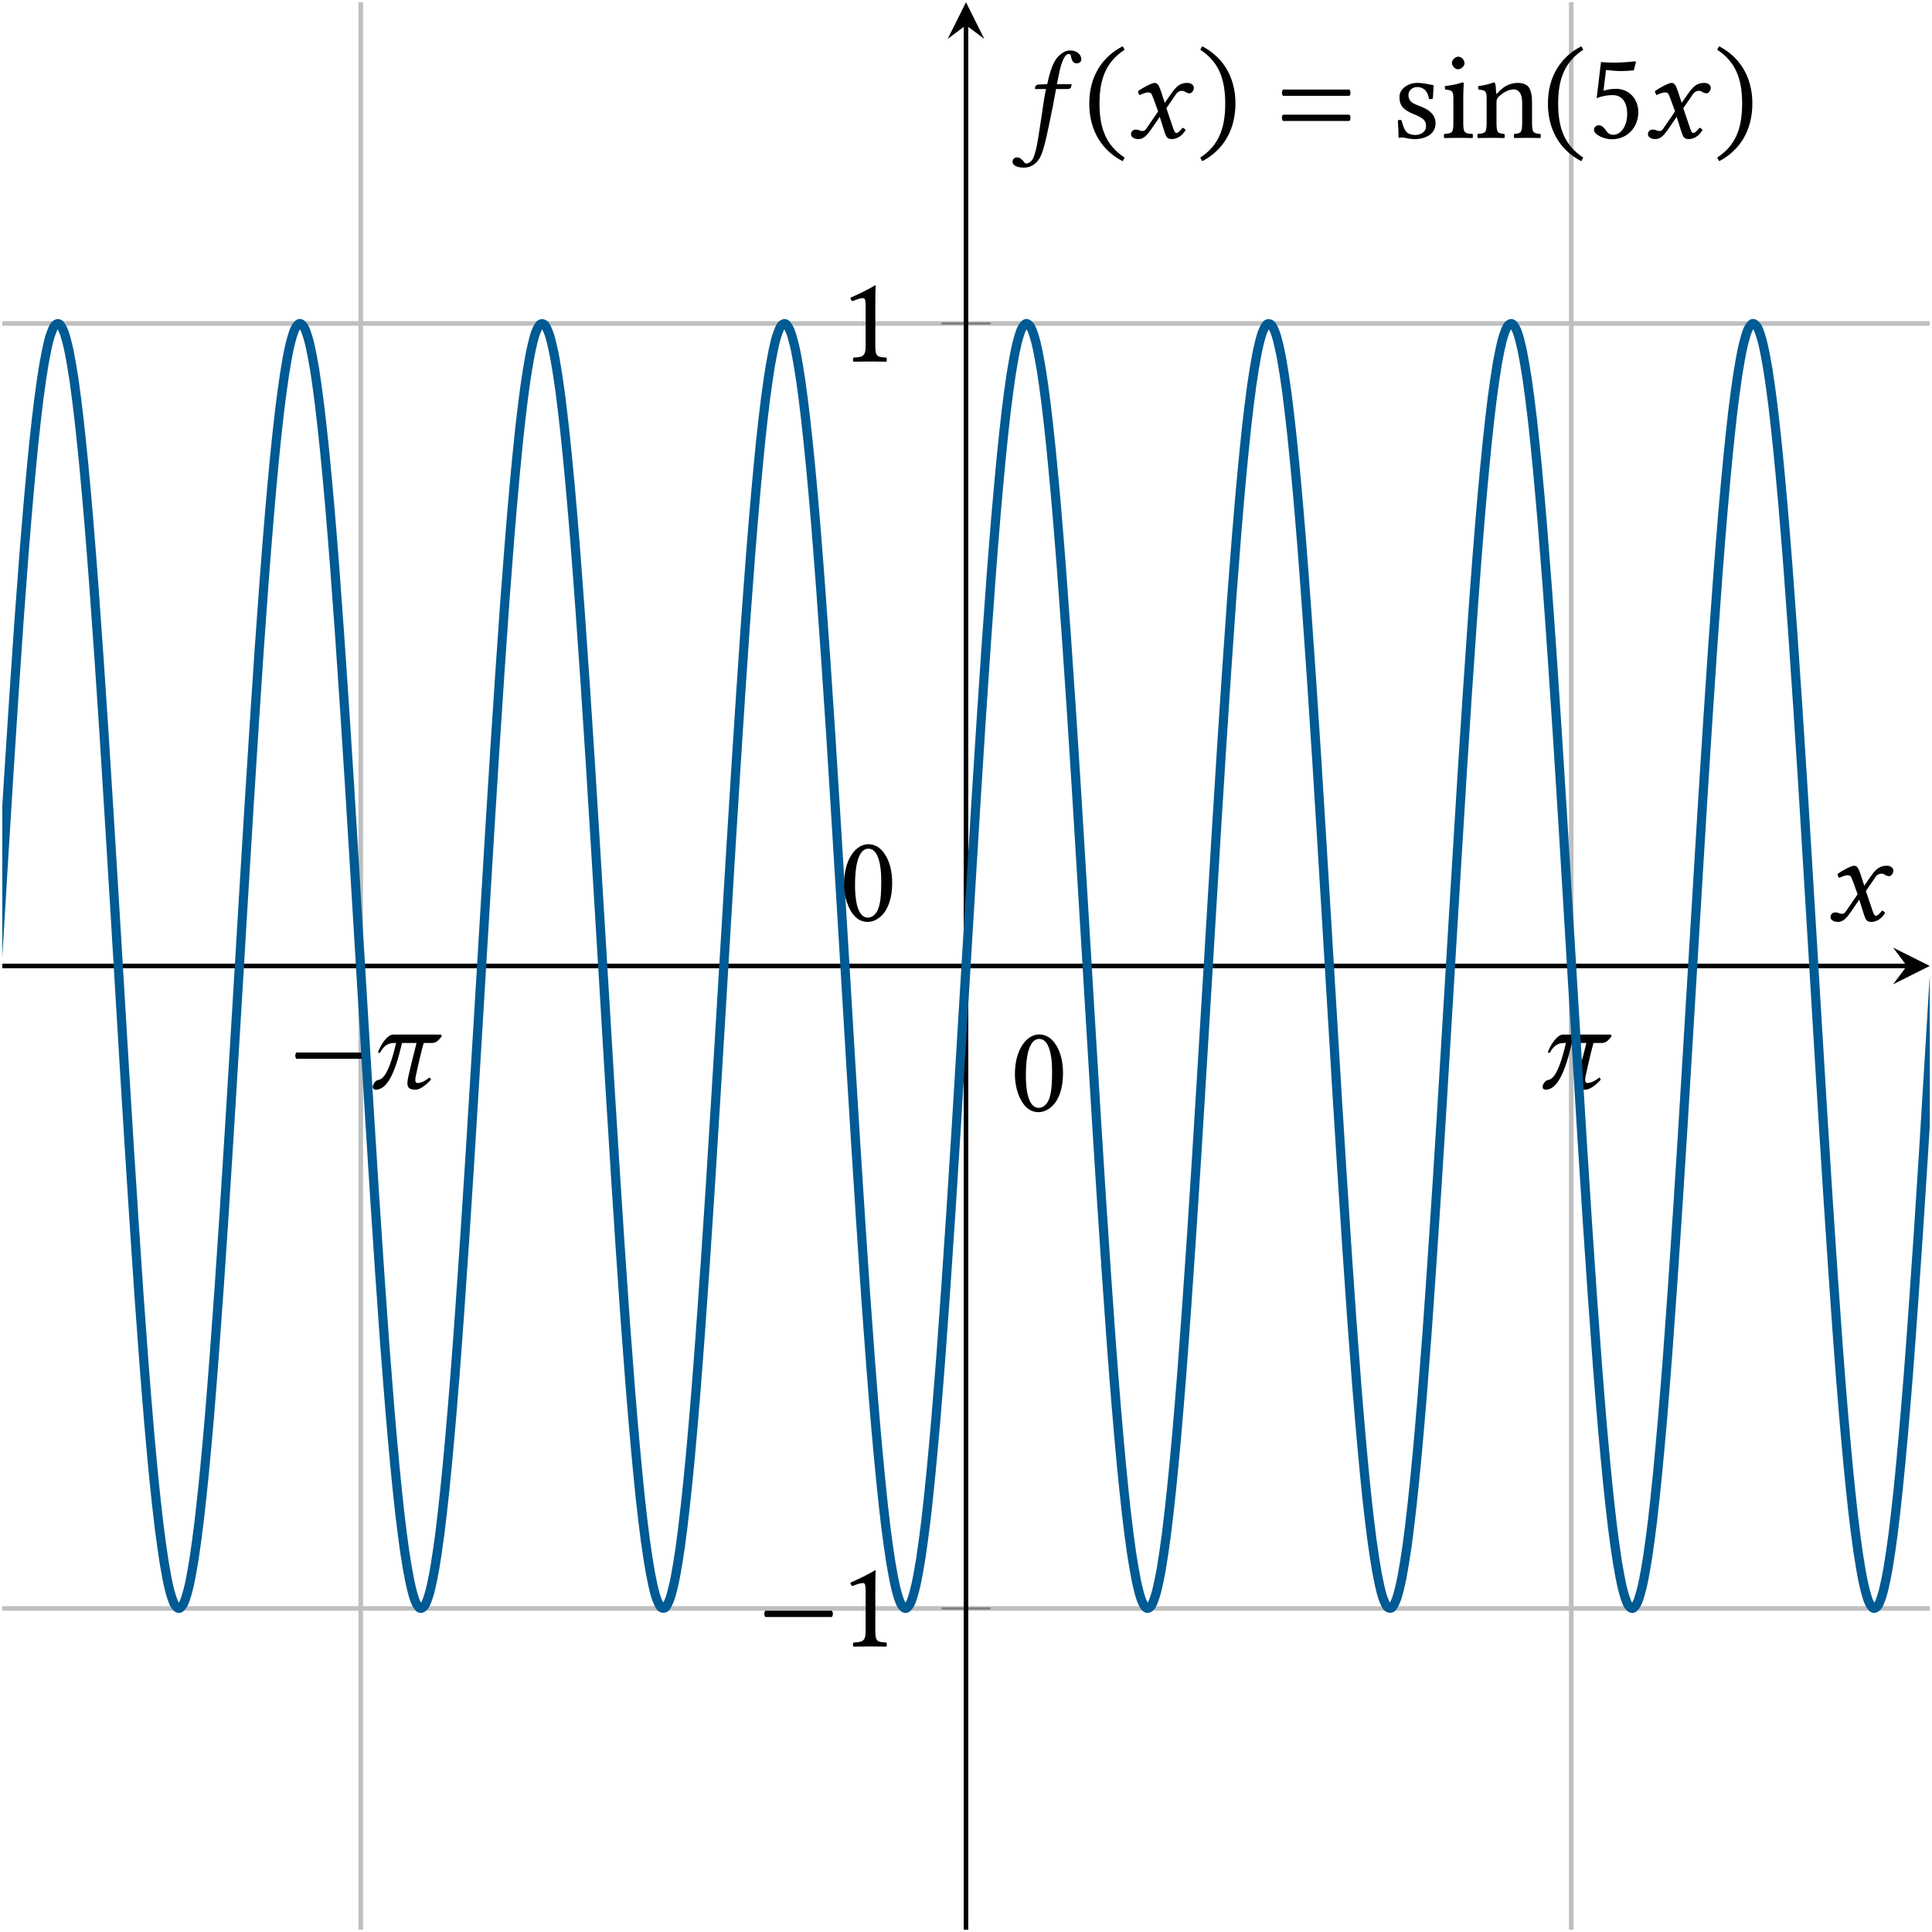 <?xml version="1.0" encoding="UTF-8"?>
<svg xmlns="http://www.w3.org/2000/svg" xmlns:xlink="http://www.w3.org/1999/xlink" width="168.165pt" height="168.162pt" viewBox="0 0 168.165 168.162" version="1.1">
<defs>
<g>
<symbol overflow="visible" id="glyph0-0">
<path style="stroke:none;" d="M 0 0 L 5.453 0 L 5.453 -7.609 L 0 -7.609 Z M 0.875 -0.547 L 2.719 -3.312 L 4.578 -0.547 Z M 0.547 -6.578 L 2.406 -3.812 L 0.547 -1.031 Z M 3.047 -3.812 L 4.906 -6.578 L 4.906 -1.031 Z M 2.719 -4.297 L 0.875 -7.062 L 4.578 -7.062 Z M 2.719 -4.297 "/>
</symbol>
<symbol overflow="visible" id="glyph0-1">
<path style="stroke:none;" d="M 0.641 -3.109 C 0.516 -2.984 0.516 -2.688 0.641 -2.562 L 6.422 -2.562 C 6.547 -2.688 6.547 -2.984 6.422 -3.109 Z M 0.641 -3.109 "/>
</symbol>
<symbol overflow="visible" id="glyph0-2">
<path style="stroke:none;" d="M 6.141 -4.672 L 2 -4.672 C 1.484 -4.672 0.891 -3.766 0.672 -3.109 L 0.844 -3.078 C 1.172 -3.703 1.562 -3.938 2.062 -3.938 L 2.25 -3.938 C 1.562 -0.969 1 -0.781 0.688 -0.719 C 0.422 -0.672 0.266 -0.344 0.234 -0.234 C 0.234 -0.203 0.219 -0.156 0.219 -0.125 C 0.219 0.078 0.375 0.125 0.484 0.125 C 1.469 0.125 2.156 -1.297 2.766 -3.938 L 4.031 -3.938 C 3.703 -2.688 3.453 -1.641 3.312 -1 C 3.266 -0.781 3.234 -0.594 3.234 -0.438 C 3.234 -0.031 3.438 0.125 3.938 0.125 C 4.406 0.125 5 -0.422 5.297 -0.766 L 5.156 -0.938 C 4.688 -0.531 4.266 -0.453 4.141 -0.453 C 3.984 -0.453 3.922 -0.547 3.922 -0.734 C 3.922 -0.844 3.938 -1 3.984 -1.156 C 4.312 -2.656 4.531 -3.547 4.656 -3.938 L 5.359 -3.938 C 5.734 -3.938 5.969 -4.172 6.234 -4.547 Z M 6.141 -4.672 "/>
</symbol>
<symbol overflow="visible" id="glyph0-3">
<path style="stroke:none;" d="M 3.141 -1.328 L 3.141 -5.109 C 3.141 -5.766 3.156 -6.438 3.172 -6.578 C 3.172 -6.625 3.156 -6.625 3.109 -6.625 C 2.516 -6.266 1.938 -5.984 0.969 -5.547 C 1 -5.422 1.031 -5.312 1.141 -5.25 C 1.641 -5.453 1.875 -5.516 2.078 -5.516 C 2.266 -5.516 2.297 -5.25 2.297 -4.891 L 2.297 -1.328 C 2.297 -0.422 2 -0.375 1.25 -0.344 C 1.172 -0.266 1.172 -0.047 1.25 0.016 C 1.781 0.016 2.172 0 2.766 0 C 3.281 0 3.547 0.016 4.094 0.016 C 4.156 -0.047 4.156 -0.266 4.094 -0.344 C 3.328 -0.375 3.141 -0.422 3.141 -1.328 Z M 3.141 -1.328 "/>
</symbol>
<symbol overflow="visible" id="glyph0-4">
<path style="stroke:none;" d="M 2.188 -3.375 L 2.578 -2.297 L 1.547 -0.797 C 1.438 -0.625 1.312 -0.594 1.25 -0.594 C 1.156 -0.594 1.031 -0.609 0.953 -0.656 C 0.844 -0.703 0.734 -0.719 0.625 -0.719 C 0.391 -0.719 0.219 -0.547 0.219 -0.312 C 0.219 -0.016 0.594 0.109 0.844 0.109 C 1.219 0.109 1.484 -0.047 1.969 -0.734 L 2.719 -1.828 L 3.141 -0.5 C 3.281 -0.062 3.391 0.109 3.766 0.109 C 4.141 0.109 4.625 -0.094 4.969 -0.672 C 4.922 -0.766 4.828 -0.844 4.703 -0.875 C 4.422 -0.516 4.281 -0.422 4.156 -0.422 C 4.062 -0.422 3.984 -0.562 3.891 -0.828 L 3.297 -2.578 L 4.141 -3.812 C 4.312 -4.062 4.562 -4.094 4.641 -4.094 C 4.734 -4.094 4.875 -4.062 4.969 -3.984 C 5.047 -3.922 5.219 -3.875 5.328 -3.875 C 5.484 -3.875 5.688 -4.094 5.688 -4.359 C 5.688 -4.625 5.391 -4.781 5.141 -4.781 C 4.594 -4.781 4.234 -4.609 3.703 -3.828 L 3.156 -3.047 L 2.844 -4 C 2.656 -4.562 2.547 -4.781 2.266 -4.781 C 2.016 -4.781 1.203 -4.344 0.828 -4.062 C 0.844 -3.938 0.891 -3.812 0.969 -3.719 C 1.094 -3.781 1.469 -3.953 1.688 -3.953 C 1.828 -3.953 1.938 -3.922 2 -3.828 C 2.047 -3.734 2.109 -3.562 2.188 -3.375 Z M 2.188 -3.375 "/>
</symbol>
<symbol overflow="visible" id="glyph0-5">
<path style="stroke:none;" d="M 1.938 1.906 C 1.812 2.094 1.594 2.234 1.422 2.234 C 1.281 2.234 1.234 2.156 1.172 2.047 C 1.062 1.906 0.859 1.703 0.625 1.703 C 0.312 1.703 0.219 1.906 0.219 2.094 C 0.219 2.328 0.484 2.594 1.219 2.594 C 1.672 2.594 2.156 2.375 2.484 1.906 C 2.797 1.484 3.031 0.656 3.453 -1.422 C 3.625 -2.266 3.812 -3.156 3.969 -4.062 L 4 -4.25 L 5.016 -4.25 C 5.109 -4.25 5.281 -4.297 5.297 -4.391 C 5.297 -4.391 5.359 -4.609 5.359 -4.625 C 5.359 -4.656 5.328 -4.672 5.281 -4.672 L 4.078 -4.672 L 4.203 -5.297 C 4.359 -6.125 4.516 -6.609 4.672 -6.906 C 4.828 -7.203 4.969 -7.297 5.109 -7.297 C 5.266 -7.297 5.297 -7.203 5.328 -6.984 C 5.375 -6.766 5.469 -6.484 5.812 -6.484 C 6.125 -6.484 6.203 -6.734 6.203 -6.828 C 6.203 -7.234 5.844 -7.609 5.188 -7.609 C 4.969 -7.609 4.672 -7.5 4.453 -7.312 C 4.094 -7.031 3.641 -6.625 3.234 -4.672 L 2.516 -4.641 C 2.312 -4.641 2.219 -4.547 2.203 -4.453 C 2.188 -4.422 2.156 -4.297 2.156 -4.281 C 2.156 -4.25 2.188 -4.25 2.219 -4.25 L 3.125 -4.25 C 2.875 -3.016 2.828 -2.359 2.688 -1.531 C 2.516 -0.5 2.328 1.281 1.938 1.906 Z M 1.938 1.906 "/>
</symbol>
<symbol overflow="visible" id="glyph0-6">
<path style="stroke:none;" d="M 0.469 -2.984 C 0.469 -0.594 1.609 1.125 3.375 2.031 L 3.547 1.719 C 1.953 0.672 1.359 -0.797 1.359 -2.984 C 1.359 -5.156 1.953 -6.625 3.547 -7.672 L 3.375 -7.969 C 1.609 -7.062 0.469 -5.359 0.469 -2.984 Z M 0.469 -2.984 "/>
</symbol>
<symbol overflow="visible" id="glyph0-7">
<path style="stroke:none;" d="M 3.406 -2.984 C 3.406 -5.359 2.266 -7.062 0.516 -7.969 L 0.344 -7.672 C 1.938 -6.625 2.516 -5.156 2.516 -2.984 C 2.516 -0.797 1.938 0.672 0.344 1.719 L 0.516 2.031 C 2.266 1.125 3.406 -0.594 3.406 -2.984 Z M 3.406 -2.984 "/>
</symbol>
<symbol overflow="visible" id="glyph0-8">
<path style="stroke:none;" d="M 0.641 -2.016 C 0.516 -1.891 0.516 -1.609 0.641 -1.469 L 6.422 -1.469 C 6.547 -1.609 6.547 -1.891 6.422 -2.016 Z M 0.641 -4.203 C 0.516 -4.062 0.516 -3.781 0.641 -3.656 L 6.422 -3.656 C 6.547 -3.781 6.547 -4.062 6.422 -4.203 Z M 0.641 -4.203 "/>
</symbol>
<symbol overflow="visible" id="glyph0-9">
<path style="stroke:none;" d="M 3.484 -2.062 C 3.484 -1.031 2.938 -0.266 2.281 -0.266 C 1.859 -0.266 1.719 -0.531 1.562 -0.75 C 1.422 -0.938 1.234 -1.094 1 -1.094 C 0.797 -1.094 0.594 -0.922 0.594 -0.703 C 0.594 -0.25 1.516 0.125 2.141 0.125 C 3.484 0.125 4.453 -0.891 4.453 -2.25 C 4.453 -3.312 3.719 -4.266 2.5 -4.266 C 2.031 -4.266 1.625 -4.172 1.422 -4.094 L 1.641 -5.906 C 2.047 -5.875 2.406 -5.812 2.922 -5.812 C 3.25 -5.812 3.625 -5.828 4.062 -5.875 L 4.25 -6.625 L 4.172 -6.656 C 3.547 -6.594 2.953 -6.547 2.375 -6.547 C 1.969 -6.547 1.578 -6.562 1.203 -6.594 L 0.828 -3.453 C 1.406 -3.672 1.828 -3.719 2.219 -3.719 C 2.922 -3.719 3.484 -3.25 3.484 -2.062 Z M 3.484 -2.062 "/>
</symbol>
<symbol overflow="visible" id="glyph1-0">
<path style="stroke:none;" d="M 0 0 L 5.453 0 L 5.453 -7.609 L 0 -7.609 Z M 0.875 -0.547 L 2.719 -3.312 L 4.578 -0.547 Z M 0.547 -6.578 L 2.406 -3.812 L 0.547 -1.031 Z M 3.047 -3.812 L 4.906 -6.578 L 4.906 -1.031 Z M 2.719 -4.297 L 0.875 -7.062 L 4.578 -7.062 Z M 2.719 -4.297 "/>
</symbol>
<symbol overflow="visible" id="glyph1-1">
<path style="stroke:none;" d="M 2.484 0.109 C 3.328 0.109 4.609 -0.734 4.609 -3.297 C 4.609 -4.391 4.344 -5.312 3.859 -5.938 C 3.578 -6.328 3.125 -6.656 2.531 -6.656 C 1.453 -6.656 0.422 -5.359 0.422 -3.203 C 0.422 -2.047 0.781 -0.953 1.391 -0.344 C 1.688 -0.047 2.062 0.109 2.484 0.109 Z M 2.531 -6.266 C 2.719 -6.266 2.891 -6.203 3.016 -6.078 C 3.359 -5.797 3.656 -4.969 3.656 -3.516 C 3.656 -2.516 3.625 -1.828 3.469 -1.266 C 3.234 -0.375 2.688 -0.266 2.5 -0.266 C 1.484 -0.266 1.375 -2.141 1.375 -3.094 C 1.375 -5.766 2.047 -6.266 2.531 -6.266 Z M 2.531 -6.266 "/>
</symbol>
<symbol overflow="visible" id="glyph2-0">
<path style="stroke:none;" d="M 0 0 L 5.453 0 L 5.453 -7.609 L 0 -7.609 Z M 0.875 -0.547 L 2.719 -3.312 L 4.578 -0.547 Z M 0.547 -6.578 L 2.406 -3.812 L 0.547 -1.031 Z M 3.047 -3.812 L 4.906 -6.578 L 4.906 -1.031 Z M 2.719 -4.297 L 0.875 -7.062 L 4.578 -7.062 Z M 2.719 -4.297 "/>
</symbol>
<symbol overflow="visible" id="glyph2-1">
<path style="stroke:none;" d="M 0.531 -1.5 C 0.562 -0.969 0.594 -0.453 0.594 0 C 0.703 -0.016 0.812 -0.031 0.875 -0.031 C 0.953 -0.031 1.016 -0.031 1.094 -0.016 C 1.391 0.062 1.672 0.109 2.078 0.109 C 2.688 0.109 3.812 -0.188 3.812 -1.266 C 3.812 -2 3.281 -2.438 2.547 -2.719 C 1.891 -2.969 1.453 -3.125 1.453 -3.734 C 1.453 -4.172 1.844 -4.422 2.219 -4.422 C 2.453 -4.422 3.094 -4.344 3.234 -3.406 C 3.297 -3.344 3.516 -3.359 3.578 -3.422 C 3.609 -3.812 3.625 -4.219 3.641 -4.578 C 3.297 -4.641 2.781 -4.781 2.219 -4.781 C 1.406 -4.781 0.672 -4.266 0.672 -3.562 C 0.672 -2.766 1.031 -2.438 1.875 -2.078 C 2.781 -1.719 2.984 -1.484 2.984 -1.016 C 2.984 -0.484 2.469 -0.25 2.062 -0.25 C 1.641 -0.25 1.391 -0.391 1.281 -0.516 C 1.047 -0.766 0.922 -1.25 0.859 -1.516 C 0.797 -1.578 0.594 -1.578 0.531 -1.5 Z M 0.531 -1.5 "/>
</symbol>
<symbol overflow="visible" id="glyph2-2">
<path style="stroke:none;" d="M 1.969 -1.328 L 1.969 -3.5 C 1.969 -4.047 2.016 -4.75 2.016 -4.75 C 2.016 -4.781 1.969 -4.828 1.875 -4.828 C 1.578 -4.703 1.141 -4.609 0.375 -4.5 C 0.359 -4.438 0.375 -4.266 0.406 -4.203 C 1 -4.141 1.109 -4.078 1.109 -3.453 L 1.109 -1.328 C 1.109 -0.422 1 -0.391 0.328 -0.344 C 0.266 -0.266 0.266 -0.047 0.328 0.016 C 0.688 0.016 1.109 0 1.547 0 C 1.984 0 2.406 0.016 2.766 0.016 C 2.828 -0.047 2.828 -0.266 2.766 -0.344 C 2.094 -0.375 1.969 -0.422 1.969 -1.328 Z M 0.984 -6.531 C 0.984 -6.25 1.25 -5.969 1.5 -5.969 C 1.812 -5.969 2.078 -6.266 2.078 -6.484 C 2.078 -6.75 1.844 -7.062 1.547 -7.062 C 1.281 -7.062 0.984 -6.797 0.984 -6.531 Z M 0.984 -6.531 "/>
</symbol>
<symbol overflow="visible" id="glyph2-3">
<path style="stroke:none;" d="M 2 -3.906 C 1.938 -3.828 1.875 -3.812 1.875 -3.906 C 1.859 -4.203 1.844 -4.625 1.781 -4.734 C 1.766 -4.781 1.75 -4.828 1.656 -4.828 C 1.359 -4.703 1.062 -4.609 0.312 -4.5 C 0.297 -4.438 0.312 -4.266 0.344 -4.203 C 0.922 -4.141 1.047 -4.094 1.047 -3.453 L 1.047 -1.328 C 1.047 -0.438 0.938 -0.391 0.281 -0.344 C 0.219 -0.266 0.219 -0.047 0.281 0.016 C 0.609 0.016 1.047 0 1.484 0 C 1.922 0 2.25 0.016 2.578 0.016 C 2.641 -0.047 2.641 -0.266 2.578 -0.344 C 2.016 -0.391 1.906 -0.438 1.906 -1.328 L 1.906 -3.125 C 1.906 -3.344 2 -3.484 2.094 -3.578 C 2.516 -3.984 3 -4.219 3.422 -4.219 C 3.641 -4.219 3.875 -4.078 4 -3.828 C 4.109 -3.609 4.141 -3.312 4.141 -2.984 L 4.141 -1.328 C 4.141 -0.438 4.031 -0.391 3.453 -0.344 C 3.406 -0.266 3.406 -0.047 3.453 0.016 C 3.781 0.016 4.141 0 4.562 0 C 5 0 5.406 0.016 5.719 0.016 C 5.781 -0.047 5.781 -0.266 5.719 -0.344 C 5.109 -0.391 5 -0.438 5 -1.328 L 5 -2.953 C 5 -3.562 4.953 -4.078 4.703 -4.422 C 4.516 -4.656 4.172 -4.781 3.797 -4.781 C 3.266 -4.781 2.656 -4.641 2 -3.906 Z M 2 -3.906 "/>
</symbol>
</g>
<clipPath id="clip1">
  <path d="M 31 0 L 137 0 L 137 168.16 L 31 168.16 Z M 31 0 "/>
</clipPath>
<clipPath id="clip2">
  <path d="M 0 27 L 168.164 27 L 168.164 141 L 0 141 Z M 0 27 "/>
</clipPath>
<clipPath id="clip3">
  <path d="M 83 1 L 85 1 L 85 168.16 L 83 168.16 Z M 83 1 "/>
</clipPath>
<clipPath id="clip4">
  <path d="M 0.199 16 L 167.969 16 L 167.969 152 L 0.199 152 Z M 0.199 16 "/>
</clipPath>
</defs>
<g id="surface1">
<g clip-path="url(#clip1)" clip-rule="nonzero">
<path style="fill:none;stroke-width:0.399;stroke-linecap:butt;stroke-linejoin:miter;stroke:rgb(75%,75%,75%);stroke-opacity:1;stroke-miterlimit:10;" d="M 31.203 -0.002 L 31.203 167.768 M 136.563 -0.002 L 136.563 167.768 " transform="matrix(1,0,0,-1,0.199,167.963)"/>
</g>
<g clip-path="url(#clip2)" clip-rule="nonzero">
<path style="fill:none;stroke-width:0.399;stroke-linecap:butt;stroke-linejoin:miter;stroke:rgb(75%,75%,75%);stroke-opacity:1;stroke-miterlimit:10;" d="M 0 27.959 L 167.77 27.959 M 0 139.807 L 167.77 139.807 " transform="matrix(1,0,0,-1,0.199,167.963)"/>
</g>
<path style="fill:none;stroke-width:0.199;stroke-linecap:butt;stroke-linejoin:miter;stroke:rgb(50%,50%,50%);stroke-opacity:1;stroke-miterlimit:10;" d="M 31.203 81.756 L 31.203 86.01 M 136.563 81.756 L 136.563 86.01 " transform="matrix(1,0,0,-1,0.199,167.963)"/>
<path style="fill:none;stroke-width:0.199;stroke-linecap:butt;stroke-linejoin:miter;stroke:rgb(50%,50%,50%);stroke-opacity:1;stroke-miterlimit:10;" d="M 81.758 27.959 L 86.012 27.959 M 81.758 139.807 L 86.012 139.807 " transform="matrix(1,0,0,-1,0.199,167.963)"/>
<path style="fill:none;stroke-width:0.399;stroke-linecap:butt;stroke-linejoin:miter;stroke:rgb(0%,0%,0%);stroke-opacity:1;stroke-miterlimit:10;" d="M 0 83.885 L 165.778 83.885 " transform="matrix(1,0,0,-1,0.199,167.963)"/>
<path style=" stroke:none;fill-rule:nonzero;fill:rgb(0%,0%,0%);fill-opacity:1;" d="M 167.969 84.078 L 164.781 82.484 L 165.977 84.078 L 164.781 85.676 "/>
<g clip-path="url(#clip3)" clip-rule="nonzero">
<path style="fill:none;stroke-width:0.399;stroke-linecap:butt;stroke-linejoin:miter;stroke:rgb(0%,0%,0%);stroke-opacity:1;stroke-miterlimit:10;" d="M 83.883 -0.002 L 83.883 165.772 " transform="matrix(1,0,0,-1,0.199,167.963)"/>
</g>
<path style=" stroke:none;fill-rule:nonzero;fill:rgb(0%,0%,0%);fill-opacity:1;" d="M 84.082 0.195 L 82.488 3.387 L 84.082 2.191 L 85.676 3.387 "/>
<g style="fill:rgb(0%,0%,0%);fill-opacity:1;">
  <use xlink:href="#glyph0-1" x="25.158" y="94.722"/>
  <use xlink:href="#glyph0-2" x="32.227" y="94.722"/>
</g>
<g style="fill:rgb(0%,0%,0%);fill-opacity:1;">
  <use xlink:href="#glyph0-2" x="134.051" y="94.722"/>
</g>
<g style="fill:rgb(0%,0%,0%);fill-opacity:1;">
  <use xlink:href="#glyph0-1" x="65.98" y="143.308"/>
  <use xlink:href="#glyph0-3" x="73.049" y="143.308"/>
</g>
<g style="fill:rgb(0%,0%,0%);fill-opacity:1;">
  <use xlink:href="#glyph0-3" x="73.049" y="31.465"/>
</g>
<g clip-path="url(#clip4)" clip-rule="nonzero">
<path style="fill:none;stroke-width:0.797;stroke-linecap:butt;stroke-linejoin:miter;stroke:rgb(0%,35.294%,58.037%);stroke-opacity:1;stroke-miterlimit:10;" d="M -25.168 34.455 C -25.168 34.455 -24.851 37.1 -24.73 38.264 C -24.609 39.428 -24.414 41.475 -24.293 42.842 C -24.172 44.209 -23.98 46.565 -23.859 48.111 C -23.738 49.658 -23.543 52.283 -23.422 53.986 C -23.301 55.686 -23.105 58.537 -22.984 60.365 C -22.863 62.19 -22.672 65.221 -22.551 67.139 C -22.429 69.061 -22.234 72.217 -22.113 74.197 C -21.992 76.178 -21.797 79.408 -21.676 81.42 C -21.554 83.428 -21.359 86.678 -21.242 88.682 C -21.121 90.686 -20.926 93.9 -20.804 95.865 C -20.683 97.83 -20.488 100.951 -20.367 102.846 C -20.246 104.736 -20.051 107.717 -19.933 109.506 C -19.812 111.291 -19.617 114.08 -19.496 115.733 C -19.375 117.385 -19.179 119.932 -19.058 121.424 C -18.937 122.912 -18.742 125.174 -18.621 126.479 C -18.504 127.783 -18.308 129.721 -18.187 130.815 C -18.066 131.908 -17.871 133.498 -17.75 134.361 C -17.629 135.229 -17.433 136.432 -17.312 137.057 C -17.191 137.678 -17 138.483 -16.879 138.854 C -16.758 139.221 -16.562 139.611 -16.441 139.721 C -16.32 139.83 -16.125 139.799 -16.004 139.647 C -15.883 139.498 -15.691 139.041 -15.57 138.631 C -15.449 138.225 -15.254 137.354 -15.133 136.693 C -15.011 136.033 -14.816 134.768 -14.695 133.865 C -14.574 132.963 -14.383 131.318 -14.261 130.19 C -14.14 129.065 -13.945 127.068 -13.824 125.736 C -13.703 124.4 -13.508 122.092 -13.386 120.576 C -13.265 119.057 -13.074 116.471 -12.953 114.795 C -12.832 113.119 -12.636 110.299 -12.515 108.49 C -12.394 106.686 -12.199 103.682 -12.078 101.775 C -11.957 99.869 -11.765 96.729 -11.644 94.756 C -11.523 92.783 -11.328 89.561 -11.207 87.553 C -11.086 85.545 -10.89 82.295 -10.769 80.287 C -10.648 78.279 -10.457 75.057 -10.336 73.084 C -10.215 71.111 -10.019 67.967 -9.898 66.061 C -9.777 64.154 -9.582 61.147 -9.461 59.342 C -9.34 57.533 -9.148 54.713 -9.027 53.033 C -8.906 51.358 -8.711 48.768 -8.59 47.248 C -8.469 45.729 -8.273 43.416 -8.152 42.08 C -8.031 40.744 -7.84 38.748 -7.719 37.615 C -7.597 36.486 -7.402 34.842 -7.281 33.936 C -7.16 33.029 -6.965 31.76 -6.844 31.096 C -6.722 30.432 -6.531 29.561 -6.41 29.151 C -6.289 28.736 -6.094 28.279 -5.972 28.123 C -5.851 27.971 -5.656 27.932 -5.535 28.041 C -5.414 28.151 -5.222 28.533 -5.101 28.901 C -4.98 29.268 -4.785 30.068 -4.664 30.686 C -4.543 31.307 -4.347 32.51 -4.226 33.373 C -4.105 34.236 -3.914 35.818 -3.793 36.908 C -3.672 38.002 -3.476 39.94 -3.355 41.24 C -3.234 42.541 -3.039 44.799 -2.918 46.287 C -2.797 47.779 -2.605 50.322 -2.484 51.975 C -2.363 53.623 -2.168 56.408 -2.047 58.197 C -1.926 59.983 -1.73 62.959 -1.609 64.85 C -1.488 66.744 -1.297 69.865 -1.176 71.83 C -1.054 73.795 -0.859 77.006 -0.738 79.01 C -0.617 81.014 -0.422 84.264 -0.301 86.272 C -0.179 88.283 0.012 91.514 0.133 93.494 C 0.254 95.479 0.449 98.635 0.571 100.557 C 0.692 102.475 0.887 105.51 1.008 107.334 C 1.129 109.162 1.321 112.018 1.442 113.717 C 1.563 115.42 1.758 118.049 1.879 119.596 C 2 121.147 2.196 123.506 2.317 124.873 C 2.438 126.244 2.629 128.295 2.75 129.459 C 2.871 130.627 3.067 132.334 3.188 133.275 C 3.309 134.221 3.504 135.553 3.625 136.26 C 3.746 136.963 3.938 137.9 4.059 138.358 C 4.18 138.811 4.375 139.338 4.496 139.537 C 4.617 139.733 4.813 139.842 4.934 139.775 C 5.055 139.713 5.246 139.397 5.367 139.072 C 5.489 138.748 5.684 138.018 5.805 137.44 C 5.926 136.861 6.121 135.725 6.242 134.9 C 6.364 134.076 6.555 132.557 6.676 131.502 C 6.797 130.447 6.992 128.565 7.114 127.299 C 7.235 126.029 7.43 123.822 7.551 122.361 C 7.672 120.904 7.864 118.404 7.985 116.775 C 8.106 115.15 8.301 112.404 8.422 110.639 C 8.543 108.869 8.739 105.92 8.86 104.045 C 8.981 102.17 9.172 99.068 9.293 97.115 C 9.414 95.158 9.61 91.959 9.731 89.959 C 9.852 87.959 10.047 84.713 10.168 82.701 C 10.289 80.69 10.481 77.451 10.602 75.463 C 10.723 73.475 10.918 70.299 11.039 68.365 C 11.16 66.436 11.356 63.377 11.477 61.533 C 11.598 59.69 11.789 56.799 11.91 55.076 C 12.031 53.354 12.227 50.682 12.348 49.108 C 12.469 47.529 12.664 45.123 12.785 43.721 C 12.906 42.322 13.098 40.217 13.219 39.018 C 13.34 37.815 13.535 36.049 13.656 35.068 C 13.778 34.088 13.973 32.69 14.094 31.943 C 14.215 31.197 14.406 30.193 14.528 29.693 C 14.649 29.197 14.844 28.6 14.965 28.361 C 15.086 28.119 15.281 27.943 15.403 27.963 C 15.524 27.986 15.715 28.229 15.836 28.51 C 15.957 28.791 16.153 29.455 16.274 29.99 C 16.395 30.529 16.59 31.6 16.711 32.385 C 16.832 33.166 17.024 34.627 17.145 35.643 C 17.266 36.662 17.461 38.483 17.582 39.717 C 17.703 40.951 17.899 43.108 18.02 44.537 C 18.141 45.967 18.332 48.42 18.453 50.022 C 18.574 51.619 18.77 54.33 18.891 56.076 C 19.012 57.818 19.207 60.74 19.328 62.6 C 19.449 64.459 19.641 67.537 19.762 69.483 C 19.883 71.428 20.078 74.615 20.199 76.608 C 20.321 78.604 20.516 81.846 20.637 83.858 C 20.758 85.869 20.949 89.111 21.071 91.108 C 21.192 93.104 21.387 96.291 21.508 98.236 C 21.629 100.178 21.824 103.26 21.946 105.119 C 22.067 106.983 22.258 109.9 22.379 111.647 C 22.5 113.393 22.696 116.104 22.817 117.705 C 22.938 119.307 23.133 121.764 23.254 123.193 C 23.375 124.623 23.567 126.783 23.688 128.018 C 23.809 129.252 24.004 131.08 24.125 132.1 C 24.246 133.115 24.442 134.576 24.563 135.365 C 24.684 136.15 24.875 137.221 24.996 137.76 C 25.117 138.299 25.313 138.967 25.434 139.248 C 25.555 139.533 25.75 139.779 25.871 139.803 C 25.992 139.822 26.184 139.65 26.305 139.412 C 26.426 139.174 26.621 138.58 26.742 138.084 C 26.863 137.588 27.059 136.584 27.18 135.842 C 27.301 135.096 27.496 133.701 27.613 132.721 C 27.735 131.744 27.93 129.979 28.051 128.779 C 28.172 127.58 28.367 125.479 28.488 124.08 C 28.61 122.678 28.805 120.272 28.926 118.697 C 29.043 117.123 29.238 114.455 29.36 112.733 C 29.481 111.01 29.676 108.123 29.797 106.279 C 29.918 104.436 30.113 101.377 30.235 99.447 C 30.352 97.514 30.547 94.342 30.668 92.354 C 30.789 90.365 30.985 87.127 31.106 85.115 C 31.227 83.104 31.422 79.858 31.543 77.858 C 31.664 75.858 31.856 72.654 31.977 70.701 C 32.098 68.744 32.293 65.643 32.414 63.768 C 32.535 61.889 32.731 58.94 32.852 57.174 C 32.973 55.404 33.164 52.658 33.285 51.029 C 33.406 49.401 33.602 46.901 33.723 45.44 C 33.844 43.979 34.039 41.768 34.16 40.498 C 34.281 39.229 34.473 37.346 34.594 36.291 C 34.715 35.236 34.91 33.713 35.031 32.885 C 35.153 32.061 35.348 30.924 35.469 30.342 C 35.59 29.76 35.781 29.026 35.903 28.701 C 36.024 28.373 36.219 28.057 36.34 27.99 C 36.461 27.924 36.656 28.029 36.778 28.225 C 36.899 28.42 37.09 28.943 37.211 29.397 C 37.332 29.85 37.528 30.787 37.649 31.49 C 37.77 32.193 37.965 33.526 38.086 34.467 C 38.207 35.408 38.399 37.111 38.52 38.276 C 38.641 39.443 38.836 41.49 38.957 42.858 C 39.078 44.225 39.274 46.584 39.395 48.131 C 39.516 49.678 39.707 52.307 39.828 54.006 C 39.949 55.705 40.145 58.561 40.266 60.385 C 40.387 62.213 40.582 65.244 40.703 67.162 C 40.824 69.084 41.016 72.24 41.137 74.221 C 41.258 76.205 41.453 79.436 41.574 81.443 C 41.696 83.455 41.891 86.701 42.012 88.705 C 42.133 90.713 42.324 93.924 42.446 95.889 C 42.567 97.854 42.762 100.975 42.883 102.869 C 43.004 104.76 43.199 107.74 43.321 109.525 C 43.442 111.315 43.633 114.1 43.754 115.752 C 43.875 117.404 44.071 119.951 44.192 121.44 C 44.313 122.932 44.508 125.193 44.629 126.494 C 44.75 127.799 44.942 129.736 45.063 130.83 C 45.184 131.924 45.379 133.506 45.5 134.373 C 45.621 135.236 45.817 136.44 45.938 137.065 C 46.059 137.686 46.25 138.486 46.371 138.858 C 46.492 139.225 46.688 139.611 46.809 139.721 C 46.93 139.83 47.125 139.799 47.246 139.647 C 47.367 139.494 47.559 139.037 47.68 138.627 C 47.801 138.217 47.996 137.35 48.117 136.686 C 48.239 136.022 48.434 134.756 48.555 133.854 C 48.676 132.951 48.867 131.307 48.989 130.178 C 49.11 129.049 49.305 127.053 49.426 125.721 C 49.547 124.385 49.742 122.076 49.864 120.557 C 49.985 119.037 50.176 116.451 50.297 114.772 C 50.418 113.096 50.614 110.275 50.735 108.471 C 50.856 106.662 51.051 103.658 51.172 101.752 C 51.293 99.846 51.485 96.705 51.606 94.733 C 51.727 92.756 51.922 89.533 52.043 87.529 C 52.164 85.522 52.36 82.272 52.481 80.264 C 52.602 78.256 52.793 75.033 52.914 73.061 C 53.035 71.084 53.231 67.943 53.352 66.037 C 53.473 64.131 53.668 61.127 53.789 59.318 C 53.91 57.51 54.102 54.69 54.223 53.014 C 54.344 51.334 54.539 48.748 54.66 47.229 C 54.781 45.709 54.977 43.401 55.098 42.065 C 55.219 40.729 55.41 38.733 55.531 37.604 C 55.653 36.475 55.848 34.826 55.969 33.924 C 56.09 33.022 56.285 31.752 56.406 31.088 C 56.528 30.424 56.719 29.557 56.84 29.143 C 56.961 28.733 57.156 28.276 57.278 28.123 C 57.399 27.971 57.594 27.936 57.715 28.041 C 57.836 28.151 58.028 28.537 58.149 28.904 C 58.27 29.272 58.465 30.072 58.586 30.693 C 58.707 31.315 58.903 32.518 59.024 33.381 C 59.145 34.248 59.336 35.83 59.457 36.924 C 59.578 38.014 59.774 39.951 59.895 41.256 C 60.016 42.557 60.211 44.818 60.332 46.307 C 60.453 47.799 60.645 50.342 60.766 51.994 C 60.887 53.647 61.082 56.432 61.203 58.217 C 61.324 60.006 61.52 62.983 61.641 64.873 C 61.762 66.768 61.953 69.889 62.074 71.854 C 62.196 73.818 62.391 77.029 62.512 79.033 C 62.633 81.037 62.828 84.287 62.949 86.299 C 63.071 88.307 63.262 91.537 63.383 93.518 C 63.504 95.502 63.699 98.658 63.821 100.58 C 63.942 102.498 64.137 105.529 64.258 107.358 C 64.379 109.182 64.571 112.037 64.692 113.74 C 64.813 115.44 65.008 118.068 65.129 119.615 C 65.25 121.162 65.446 123.525 65.567 124.893 C 65.688 126.26 65.879 128.311 66 129.475 C 66.121 130.639 66.317 132.346 66.438 133.287 C 66.559 134.229 66.754 135.565 66.875 136.268 C 66.996 136.971 67.188 137.908 67.309 138.361 C 67.43 138.818 67.625 139.342 67.746 139.537 C 67.867 139.736 68.063 139.842 68.184 139.775 C 68.305 139.709 68.496 139.393 68.617 139.068 C 68.739 138.744 68.934 138.01 69.055 137.432 C 69.176 136.854 69.371 135.713 69.492 134.889 C 69.614 134.065 69.805 132.545 69.926 131.486 C 70.047 130.432 70.242 128.553 70.364 127.283 C 70.485 126.014 70.68 123.803 70.801 122.346 C 70.922 120.885 71.114 118.385 71.235 116.756 C 71.356 115.131 71.551 112.381 71.672 110.615 C 71.793 108.85 71.989 105.9 72.11 104.022 C 72.231 102.147 72.422 99.045 72.543 97.088 C 72.664 95.135 72.86 91.932 72.981 89.932 C 73.102 87.932 73.297 84.686 73.418 82.674 C 73.539 80.666 73.735 77.428 73.852 75.44 C 73.973 73.451 74.168 70.275 74.289 68.342 C 74.41 66.412 74.606 63.354 74.727 61.51 C 74.848 59.666 75.043 56.779 75.16 55.057 C 75.281 53.33 75.477 50.662 75.598 49.088 C 75.719 47.51 75.914 45.104 76.035 43.705 C 76.156 42.307 76.352 40.201 76.473 39.002 C 76.59 37.803 76.785 36.037 76.906 35.057 C 77.028 34.076 77.223 32.678 77.344 31.936 C 77.465 31.19 77.66 30.186 77.781 29.69 C 77.899 29.193 78.094 28.596 78.215 28.358 C 78.336 28.119 78.531 27.943 78.653 27.963 C 78.774 27.986 78.969 28.233 79.09 28.514 C 79.211 28.795 79.403 29.459 79.524 29.998 C 79.645 30.537 79.84 31.608 79.961 32.393 C 80.082 33.178 80.278 34.639 80.399 35.654 C 80.52 36.674 80.711 38.498 80.832 39.733 C 80.953 40.967 81.149 43.123 81.27 44.553 C 81.391 45.983 81.586 48.44 81.707 50.041 C 81.828 51.643 82.02 54.35 82.141 56.096 C 82.262 57.842 82.457 60.76 82.578 62.623 C 82.699 64.483 82.895 67.561 83.016 69.506 C 83.137 71.451 83.328 74.639 83.449 76.635 C 83.571 78.627 83.766 81.873 83.887 83.885 C 84.008 85.897 84.203 89.139 84.324 91.131 C 84.446 93.127 84.637 96.315 84.758 98.26 C 84.879 100.205 85.074 103.283 85.196 105.143 C 85.317 107.006 85.512 109.924 85.633 111.67 C 85.754 113.416 85.946 116.123 86.067 117.725 C 86.188 119.326 86.383 121.783 86.504 123.213 C 86.625 124.643 86.821 126.799 86.942 128.033 C 87.063 129.268 87.254 131.092 87.375 132.111 C 87.496 133.127 87.692 134.588 87.813 135.373 C 87.934 136.158 88.129 137.229 88.25 137.768 C 88.371 138.307 88.563 138.971 88.684 139.252 C 88.805 139.533 89 139.779 89.121 139.803 C 89.242 139.822 89.438 139.647 89.559 139.408 C 89.68 139.17 89.871 138.572 89.992 138.076 C 90.114 137.58 90.309 136.576 90.43 135.834 C 90.551 135.088 90.746 133.69 90.867 132.709 C 90.989 131.729 91.18 129.963 91.301 128.764 C 91.422 127.565 91.617 125.459 91.739 124.061 C 91.86 122.662 92.055 120.256 92.176 118.678 C 92.297 117.104 92.489 114.436 92.61 112.709 C 92.731 110.986 92.926 108.1 93.047 106.256 C 93.168 104.412 93.364 101.354 93.485 99.424 C 93.606 97.49 93.797 94.318 93.918 92.326 C 94.039 90.338 94.235 87.1 94.356 85.092 C 94.477 83.08 94.672 79.834 94.793 77.834 C 94.914 75.834 95.106 72.631 95.227 70.678 C 95.348 68.721 95.543 65.619 95.664 63.744 C 95.785 61.865 95.981 58.916 96.102 57.151 C 96.223 55.385 96.414 52.635 96.535 51.01 C 96.656 49.381 96.852 46.881 96.973 45.42 C 97.094 43.963 97.289 41.752 97.41 40.483 C 97.531 39.217 97.723 37.334 97.844 36.279 C 97.965 35.221 98.16 33.701 98.281 32.877 C 98.403 32.053 98.598 30.916 98.719 30.334 C 98.84 29.756 99.031 29.022 99.153 28.697 C 99.274 28.373 99.469 28.057 99.59 27.99 C 99.711 27.924 99.906 28.029 100.028 28.229 C 100.149 28.424 100.34 28.951 100.461 29.404 C 100.582 29.858 100.778 30.795 100.899 31.498 C 101.02 32.201 101.215 33.537 101.336 34.479 C 101.457 35.42 101.649 37.127 101.77 38.291 C 101.891 39.455 102.086 41.506 102.207 42.873 C 102.328 44.24 102.524 46.604 102.645 48.151 C 102.766 49.697 102.957 52.326 103.078 54.026 C 103.199 55.729 103.395 58.584 103.516 60.408 C 103.637 62.236 103.832 65.268 103.953 67.186 C 104.074 69.108 104.266 72.264 104.387 74.248 C 104.508 76.229 104.703 79.459 104.824 81.467 C 104.946 83.479 105.141 86.729 105.262 88.733 C 105.383 90.736 105.574 93.947 105.696 95.912 C 105.817 97.877 106.012 100.998 106.133 102.893 C 106.254 104.783 106.449 107.76 106.571 109.549 C 106.692 111.334 106.883 114.119 107.004 115.772 C 107.125 117.424 107.321 119.971 107.442 121.459 C 107.563 122.947 107.758 125.209 107.879 126.51 C 108 127.815 108.192 129.752 108.313 130.842 C 108.434 131.936 108.629 133.518 108.75 134.385 C 108.871 135.248 109.067 136.451 109.188 137.072 C 109.309 137.693 109.5 138.494 109.621 138.861 C 109.742 139.229 109.938 139.615 110.059 139.725 C 110.18 139.83 110.375 139.795 110.496 139.643 C 110.617 139.49 110.809 139.033 110.93 138.623 C 111.051 138.209 111.246 137.342 111.367 136.678 C 111.489 136.014 111.684 134.744 111.805 133.842 C 111.926 132.94 112.117 131.291 112.239 130.162 C 112.36 129.033 112.555 127.037 112.676 125.701 C 112.797 124.365 112.992 122.057 113.114 120.537 C 113.235 119.018 113.426 116.432 113.547 114.752 C 113.668 113.076 113.864 110.256 113.985 108.447 C 114.106 106.639 114.301 103.635 114.422 101.729 C 114.543 99.822 114.735 96.682 114.856 94.705 C 114.977 92.733 115.172 89.51 115.293 87.502 C 115.414 85.494 115.61 82.244 115.731 80.236 C 115.852 78.233 116.043 75.01 116.164 73.033 C 116.285 71.061 116.481 67.92 116.602 66.014 C 116.723 64.108 116.918 61.104 117.039 59.295 C 117.16 57.49 117.352 54.67 117.473 52.994 C 117.594 51.315 117.789 48.729 117.91 47.209 C 118.031 45.69 118.227 43.381 118.348 42.045 C 118.469 40.713 118.66 38.717 118.781 37.588 C 118.903 36.459 119.098 34.815 119.219 33.912 C 119.34 33.01 119.535 31.744 119.656 31.08 C 119.778 30.416 119.969 29.549 120.09 29.139 C 120.211 28.729 120.406 28.272 120.528 28.119 C 120.649 27.967 120.844 27.936 120.965 28.045 C 121.086 28.154 121.278 28.541 121.399 28.908 C 121.52 29.279 121.715 30.08 121.836 30.701 C 121.957 31.326 122.153 32.529 122.274 33.393 C 122.395 34.26 122.59 35.842 122.707 36.936 C 122.828 38.029 123.024 39.967 123.145 41.272 C 123.266 42.572 123.461 44.834 123.582 46.326 C 123.703 47.815 123.899 50.361 124.02 52.014 C 124.137 53.666 124.332 56.451 124.453 58.24 C 124.574 60.026 124.77 63.006 124.891 64.897 C 125.012 66.791 125.207 69.912 125.328 71.877 C 125.446 73.842 125.641 77.057 125.762 79.061 C 125.883 81.065 126.078 84.311 126.199 86.322 C 126.321 88.33 126.516 91.561 126.637 93.545 C 126.758 95.525 126.949 98.682 127.071 100.604 C 127.192 102.522 127.387 105.553 127.508 107.381 C 127.629 109.205 127.824 112.061 127.946 113.76 C 128.067 115.459 128.258 118.088 128.379 119.635 C 128.5 121.182 128.696 123.541 128.817 124.908 C 128.938 126.275 129.133 128.326 129.254 129.49 C 129.375 130.654 129.567 132.358 129.688 133.299 C 129.809 134.24 130.004 135.572 130.125 136.275 C 130.246 136.979 130.442 137.916 130.563 138.369 C 130.684 138.822 130.875 139.346 130.996 139.541 C 131.117 139.736 131.313 139.842 131.434 139.775 C 131.555 139.709 131.75 139.393 131.871 139.065 C 131.992 138.74 132.184 138.006 132.305 137.424 C 132.426 136.842 132.621 135.705 132.742 134.881 C 132.863 134.053 133.059 132.529 133.18 131.475 C 133.301 130.42 133.492 128.537 133.613 127.268 C 133.735 125.998 133.93 123.787 134.051 122.326 C 134.172 120.865 134.367 118.365 134.488 116.736 C 134.61 115.108 134.801 112.361 134.922 110.592 C 135.043 108.826 135.238 105.877 135.36 103.998 C 135.481 102.123 135.676 99.022 135.797 97.065 C 135.918 95.111 136.11 91.908 136.231 89.908 C 136.352 87.908 136.547 84.662 136.668 82.65 C 136.789 80.639 136.985 77.4 137.106 75.412 C 137.227 73.424 137.418 70.252 137.539 68.318 C 137.66 66.389 137.856 63.33 137.977 61.486 C 138.098 59.643 138.293 56.756 138.414 55.033 C 138.535 53.311 138.727 50.643 138.848 49.068 C 138.969 47.494 139.164 45.088 139.285 43.69 C 139.406 42.287 139.602 40.186 139.723 38.986 C 139.844 37.787 140.035 36.022 140.156 35.045 C 140.278 34.065 140.473 32.67 140.594 31.924 C 140.715 31.182 140.91 30.178 141.031 29.682 C 141.153 29.186 141.344 28.592 141.465 28.354 C 141.586 28.115 141.781 27.943 141.903 27.963 C 142.024 27.986 142.219 28.236 142.34 28.518 C 142.461 28.803 142.653 29.467 142.774 30.006 C 142.895 30.545 143.09 31.615 143.211 32.404 C 143.332 33.19 143.528 34.651 143.649 35.67 C 143.77 36.686 143.961 38.514 144.082 39.748 C 144.203 40.983 144.399 43.143 144.52 44.572 C 144.641 46.002 144.836 48.459 144.957 50.061 C 145.078 51.662 145.27 54.373 145.391 56.119 C 145.512 57.865 145.707 60.783 145.828 62.647 C 145.949 64.506 146.145 67.588 146.266 69.529 C 146.387 71.475 146.578 74.662 146.699 76.658 C 146.821 78.654 147.016 81.897 147.137 83.908 C 147.258 85.92 147.453 89.162 147.574 91.158 C 147.696 93.15 147.887 96.338 148.008 98.283 C 148.129 100.229 148.324 103.307 148.446 105.166 C 148.567 107.025 148.762 109.947 148.883 111.69 C 149.004 113.436 149.196 116.147 149.317 117.744 C 149.438 119.346 149.633 121.799 149.754 123.229 C 149.875 124.658 150.071 126.815 150.192 128.049 C 150.313 129.283 150.504 131.104 150.625 132.123 C 150.746 133.139 150.942 134.6 151.063 135.385 C 151.184 136.166 151.379 137.236 151.5 137.775 C 151.621 138.311 151.813 138.975 151.934 139.256 C 152.055 139.537 152.25 139.779 152.371 139.803 C 152.492 139.822 152.688 139.647 152.809 139.404 C 152.93 139.166 153.121 138.568 153.242 138.072 C 153.363 137.576 153.559 136.568 153.68 135.822 C 153.801 135.076 153.996 133.678 154.117 132.697 C 154.238 131.717 154.43 129.951 154.551 128.748 C 154.672 127.549 154.867 125.443 154.988 124.045 C 155.11 122.643 155.305 120.236 155.426 118.658 C 155.547 117.084 155.738 114.412 155.86 112.69 C 155.981 110.967 156.176 108.076 156.297 106.233 C 156.418 104.389 156.613 101.33 156.735 99.4 C 156.856 97.467 157.047 94.291 157.168 92.303 C 157.289 90.315 157.485 87.076 157.606 85.065 C 157.727 83.053 157.922 79.807 158.043 77.807 C 158.164 75.807 158.356 72.608 158.477 70.654 C 158.598 68.697 158.793 65.596 158.914 63.721 C 159.035 61.846 159.231 58.897 159.352 57.127 C 159.473 55.361 159.664 52.615 159.785 50.99 C 159.906 49.361 160.102 46.865 160.223 45.404 C 160.344 43.943 160.539 41.736 160.66 40.467 C 160.781 39.201 160.973 37.318 161.094 36.264 C 161.215 35.209 161.41 33.69 161.531 32.865 C 161.653 32.041 161.848 30.904 161.969 30.326 C 162.09 29.748 162.281 29.018 162.403 28.693 C 162.524 28.369 162.719 28.053 162.84 27.99 C 162.961 27.924 163.156 28.033 163.278 28.229 C 163.399 28.428 163.59 28.955 163.711 29.408 C 163.832 29.865 164.028 30.803 164.149 31.506 C 164.27 32.213 164.465 33.545 164.586 34.49 C 164.707 35.432 164.899 37.139 165.02 38.307 C 165.141 39.471 165.336 41.522 165.457 42.893 C 165.578 44.26 165.774 46.619 165.895 48.17 C 166.016 49.717 166.207 52.346 166.328 54.049 C 166.449 55.748 166.645 58.604 166.766 60.432 C 166.887 62.256 167.082 65.291 167.203 67.209 C 167.324 69.131 167.516 72.291 167.637 74.272 C 167.758 76.252 167.953 79.483 168.074 81.494 C 168.196 83.502 168.391 86.752 168.512 88.756 C 168.633 90.76 168.824 93.975 168.946 95.936 C 169.067 97.9 169.262 101.022 169.383 102.916 C 169.504 104.807 169.699 107.783 169.821 109.572 C 169.942 111.358 170.137 114.143 170.254 115.795 C 170.375 117.443 170.571 119.986 170.692 121.479 C 170.813 122.967 171.008 125.225 171.129 126.525 C 171.25 127.826 171.446 129.764 171.567 130.858 C 171.684 131.947 171.879 133.529 172 134.393 C 172.121 135.256 172.317 136.459 172.438 137.08 C 172.559 137.697 172.754 138.498 172.875 138.865 C 172.992 139.233 173.188 139.615 173.309 139.725 C 173.43 139.834 173.625 139.795 173.746 139.643 C 173.867 139.486 174.063 139.029 174.184 138.619 C 174.305 138.205 174.496 137.334 174.617 136.67 C 174.738 136.006 174.934 134.736 175.055 133.83 C 175.176 132.924 175.371 131.279 175.492 130.15 C 175.613 129.018 175.805 127.022 175.926 125.686 C 176.047 124.35 176.242 122.037 176.363 120.518 C 176.485 118.998 176.68 116.408 176.801 114.733 C 176.922 113.053 177.113 110.233 177.235 108.424 C 177.356 106.619 177.551 103.611 177.672 101.705 C 177.793 99.799 177.988 96.654 178.11 94.682 C 178.231 92.709 178.422 89.486 178.543 87.479 C 178.664 85.471 178.86 82.221 178.981 80.213 C 179.102 78.205 179.297 74.983 179.418 73.01 C 179.539 71.037 179.731 67.897 179.852 65.99 C 179.973 64.084 180.168 61.08 180.289 59.276 C 180.41 57.467 180.606 54.647 180.727 52.971 C 180.848 51.295 181.039 48.709 181.16 47.19 C 181.281 45.674 181.477 43.365 181.598 42.029 C 181.719 40.697 181.914 38.701 182.035 37.576 C 182.156 36.447 182.348 34.803 182.469 33.901 C 182.59 32.998 182.785 31.733 182.906 31.072 C 183.028 30.412 183.223 29.545 183.344 29.135 C 183.465 28.725 183.656 28.272 183.778 28.119 C 183.899 27.967 184.094 27.936 184.215 28.045 C 184.336 28.154 184.531 28.545 184.653 28.912 C 184.774 29.283 184.965 30.088 185.086 30.709 C 185.207 31.334 185.403 32.537 185.524 33.404 C 185.645 34.272 185.84 35.858 185.961 36.951 C 186.082 38.045 186.274 39.983 186.395 41.287 C 186.516 42.592 186.711 44.854 186.832 46.346 C 186.953 47.834 187.149 50.381 187.27 52.033 C 187.391 53.69 187.582 56.475 187.703 58.26 C 187.824 60.049 188.02 63.029 188.141 64.92 C 188.262 66.815 188.457 69.936 188.578 71.9 C 188.699 73.865 188.891 77.08 189.012 79.084 C 189.133 81.088 189.328 84.338 189.449 86.346 C 189.571 88.358 189.766 91.588 189.887 93.568 C 190.008 95.549 190.199 98.709 190.321 100.627 C 190.442 102.545 190.637 105.576 190.758 107.4 C 190.879 109.229 191.074 112.08 191.196 113.779 C 191.317 115.483 191.508 118.108 191.629 119.654 C 191.75 121.201 191.946 123.561 192.067 124.924 C 192.188 126.291 192.383 128.338 192.504 129.502 C 192.625 130.666 192.938 133.311 192.938 133.311 " transform="matrix(1,0,0,-1,0.199,167.963)"/>
</g>
<g style="fill:rgb(0%,0%,0%);fill-opacity:1;">
  <use xlink:href="#glyph1-1" x="87.918" y="96.696"/>
</g>
<g style="fill:rgb(0%,0%,0%);fill-opacity:1;">
  <use xlink:href="#glyph1-1" x="73.049" y="80.137"/>
</g>
<g style="fill:rgb(0%,0%,0%);fill-opacity:1;">
  <use xlink:href="#glyph0-4" x="159.113" y="80.137"/>
</g>
<g style="fill:rgb(0%,0%,0%);fill-opacity:1;">
  <use xlink:href="#glyph0-5" x="87.918" y="11.998"/>
</g>
<g style="fill:rgb(0%,0%,0%);fill-opacity:1;">
  <use xlink:href="#glyph0-6" x="94.343" y="11.998"/>
  <use xlink:href="#glyph0-4" x="98.227" y="11.998"/>
</g>
<g style="fill:rgb(0%,0%,0%);fill-opacity:1;">
  <use xlink:href="#glyph0-7" x="104.129" y="11.998"/>
</g>
<g style="fill:rgb(0%,0%,0%);fill-opacity:1;">
  <use xlink:href="#glyph0-8" x="111.034" y="11.998"/>
</g>
<g style="fill:rgb(0%,0%,0%);fill-opacity:1;">
  <use xlink:href="#glyph2-1" x="121.141" y="11.998"/>
  <use xlink:href="#glyph2-2" x="125.396" y="11.998"/>
  <use xlink:href="#glyph2-3" x="128.352" y="11.998"/>
</g>
<g style="fill:rgb(0%,0%,0%);fill-opacity:1;">
  <use xlink:href="#glyph0-6" x="134.265" y="11.998"/>
  <use xlink:href="#glyph0-9" x="138.149" y="11.998"/>
  <use xlink:href="#glyph0-4" x="143.221" y="11.998"/>
</g>
<g style="fill:rgb(0%,0%,0%);fill-opacity:1;">
  <use xlink:href="#glyph0-7" x="149.123" y="11.998"/>
</g>
</g>
</svg>
